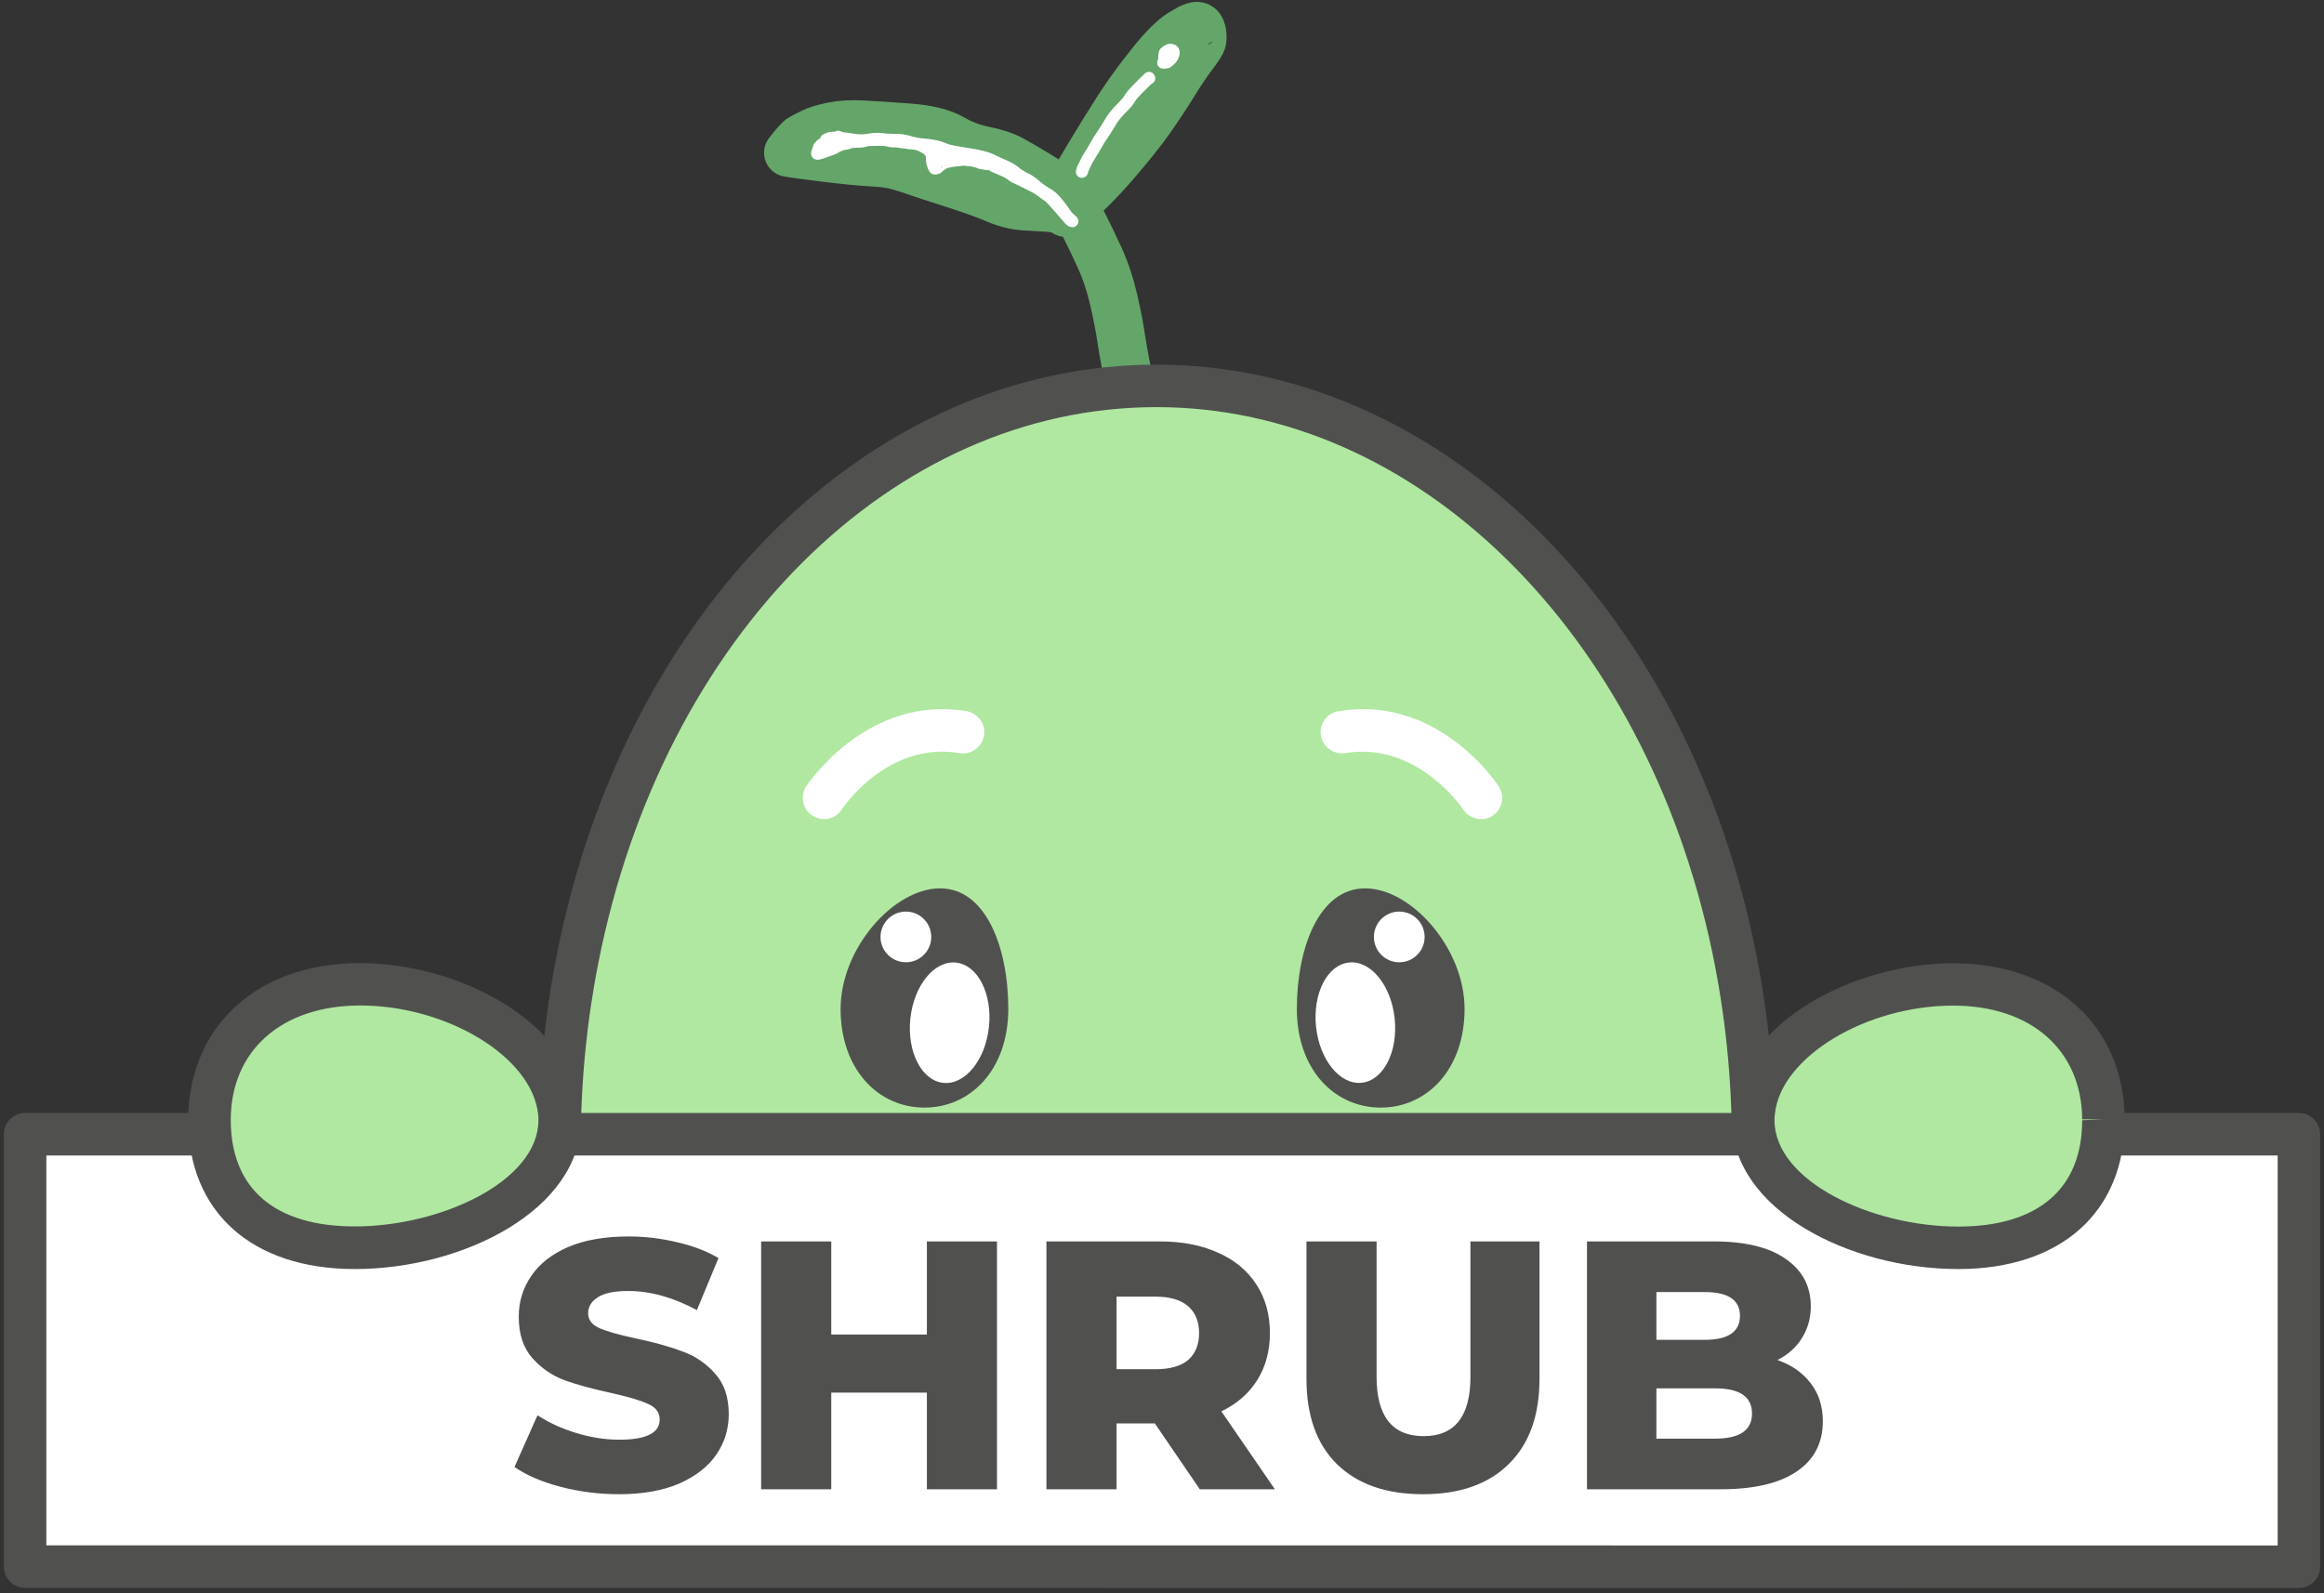 <svg xmlns="http://www.w3.org/2000/svg" fill="none" viewBox="0 0 334 229">
    <rect x="0" y="0" width="334" height="229" fill="#333333" stroke="none"/>
    <path stroke="#64A56A" stroke-linecap="round" stroke-linejoin="round" stroke-width="6.922" d="M166.577 101.016c-.016.015-.045.031-.088.047-.092.354-.035-1.781.171-6.406.207-4.625.091-9.582-.346-14.87-.435-5.289-.965-9.595-1.59-12.917-.623-3.322-1.309-6.73-2.06-10.224-.749-3.492-1.246-6.083-1.492-7.773-.244-1.69-.619-3.63-1.124-5.82-.506-2.189-1.171-4.184-1.995-5.985-.825-1.8-1.542-3.296-2.15-4.489-.608-1.192-1.105-2.131-1.49-2.82-.385-.688-.698-1.248-.938-1.68h-.051v-.049h-.051v-.047h-.049c-.437-.271-.65-.405-.639-.399.009.007.027.018.055.033-.546-.415-.819-.628-.821-.637 0-.011.004-.011.01 0-.239-.267-1.153-.881-2.744-1.842-1.591-.961-2.868-1.705-3.833-2.233-.965-.528-2.267-.957-3.905-1.287s-3.174-.91-4.607-1.741c-1.432-.829-3.543-1.346-6.334-1.549-2.79-.202-4.995-.346-6.616-.432-1.622-.086-3.07.005-4.344.271-1.275.267-2.24.571-2.897.91-.656.339-1.138.586-1.446.741-.309.155-.953.867-1.932 2.136.622.123 2.401.366 5.338.727 2.937.362 5.173.581 6.706.656 1.535.076 2.764.243 3.687.501.923.258 1.802.535 2.636.833.834.297 2.574.869 5.222 1.714 2.648.846 4.697 1.579 6.146 2.201 1.45.622 2.817.977 4.103 1.067 1.286.09 2.269.149 2.947.179.679.03 1.185.079 1.519.149.333.071.533.065.603-.018.07-.083.19-.207.36-.373.17-.164.273-.309.309-.434.037-.125.04-.139.009-.043-.033.095.027.003.181-.277.152-.28.362-.751.631-1.415.269-.664 1.225-2.364 2.87-5.1 1.645-2.736 3.02-4.957 4.125-6.663 1.105-1.705 2.252-3.331 3.443-4.88 1.191-1.549 2.101-2.67 2.728-3.365.627-.694 1.186-1.259 1.679-1.698.491-.44 1.006-.812 1.543-1.118.539-.305.871-.493.996-.564.126-.069.169-.091.128-.065-.039.026-.052.028-.039.008.015-.019.186-.08.511-.183.326-.102.577-.077.754.073.176.151.299.443.368.877.071.436.071.811.002 1.126-.069.314-.501.99-1.297 2.03-.796 1.041-1.718 2.408-2.764 4.102-1.048 1.694-2.177 3.406-3.388 5.136-1.211 1.73-2.926 3.878-5.147 6.443-2.22 2.567-4.569 4.902-7.045 7.005-.034-.148-.068-.296-.1-.444"/>
    <path fill="#B0E8A1" d="M251.975 164.345c0 60.117-41.601 50.436-88.954 50.436-47.373 0-82.584 9.681-82.584-50.436 0-9.141.896-18.037 2.586-26.527 9.324-47.332 43.037-82.348 83.203-82.348 39.739 0 73.147 34.263 82.899 80.821 1.873 8.958 2.85 18.363 2.85 28.054Z"/>
    <path fill="#B0E8A1" d="M251.975 164.345c0 60.118-43.225 52.781-90.578 52.781-47.373 0-80.96 7.337-80.96-52.781 0-9.141.896-18.037 2.586-26.527 20.236 10.281 49.307 16.714 81.615 16.714 33.856 0 64.169-7.064 84.487-18.24 1.873 8.957 2.85 18.363 2.85 28.053Z"/>
    <path fill="#50514F" d="M210.485 145.025c0 8.693-5.395 14.19-12.052 14.19s-12.052-5.477-12.052-14.19c0-8.693 3.155-17.325 9.813-17.325 6.657 0 14.291 8.632 14.291 17.325Z"/>
    <path fill="#fff" d="M201.1 138.327c2.012 0 3.644-1.631 3.644-3.644 0-2.012-1.632-3.644-3.644-3.644-2.013 0-3.644 1.632-3.644 3.644 0 2.013 1.631 3.644 3.644 3.644Zm-5.392 17.317c3.119-.331 5.237-4.47 4.729-9.244-.507-4.774-3.447-8.376-6.567-8.044-3.119.332-5.236 4.471-4.729 9.245.508 4.774 3.448 8.375 6.567 8.043Zm17.159-37.899c-.977 0-1.954-.468-2.545-1.343-.265-.408-6.759-9.833-16.958-8.144-1.649.265-3.237-.855-3.522-2.504-.285-1.669.855-3.237 2.504-3.522 13.762-2.3 22.109 9.406 23.025 10.77.936 1.404.57 3.298-.835 4.234-.488.346-1.079.509-1.669.509Z"/>
    <path fill="#50514F" d="M120.807 145.025c0 8.693 5.395 14.19 12.052 14.19 6.658 0 12.052-5.477 12.052-14.19 0-8.693-3.155-17.325-9.812-17.325s-14.292 8.632-14.292 17.325Z"/>
    <path fill="#fff" d="M130.193 138.327c2.012 0 3.644-1.631 3.644-3.644 0-2.012-1.632-3.644-3.644-3.644-2.013 0-3.645 1.632-3.645 3.644 0 2.013 1.632 3.644 3.645 3.644Zm11.938 9.288c.507-4.774-1.61-8.913-4.73-9.244-3.119-.332-6.059 3.269-6.567 8.043-.507 4.775 1.61 8.914 4.73 9.245 3.119.332 6.059-3.27 6.567-8.044Zm-23.705-29.87c-.571 0-1.161-.163-1.69-.509-1.405-.936-1.792-2.83-.855-4.234.366-.53 8.896-13.131 23.025-10.77 1.669.285 2.789 1.853 2.504 3.522-.285 1.67-1.853 2.789-3.522 2.504-10.281-1.71-16.673 7.716-16.938 8.123-.57.876-1.527 1.364-2.524 1.364Z"/>
    <path fill="#50514F" d="M162.84 217.848c-48.981 0-85.457 8.223-85.457-53.503 0-9.182.896-18.302 2.647-27.117 9.833-49.939 45.277-84.812 86.196-84.812 40.31 0 75.611 34.242 85.871 83.244 1.954 9.284 2.952 18.933 2.952 28.685-.02 61.726-43.227 53.503-92.209 53.503Zm3.366-159.325c-37.948 0-70.928 32.858-80.211 79.886-1.669 8.428-2.524 17.162-2.524 25.936 0 58.346 29.076 47.368 74.678 47.368 45.603 0 90.752 10.978 90.752-47.368 0-9.324-.957-18.546-2.81-27.423-9.649-46.151-42.507-78.399-79.885-78.399Z"/>
    <path fill="#fff" d="M330.394 163.042H3.606v62.153H330.394v-62.153Z"/>
    <path fill="#50514F" d="m330.394 228.269-250.384-.02c-1.69 0 3.054-1.364 3.054-3.054 0-1.689-4.743-3.053-3.054-3.053l247.331.02v-56.066H6.659v56.046H80.01c1.69 0 3.054 1.364 3.054 3.053 0 1.69-1.364 3.054-3.054 3.054H3.606c-1.69 0-3.054-1.364-3.054-3.054v-62.153c0-1.69 1.364-3.054 3.054-3.054H330.394c1.69 0 3.054 1.364 3.054 3.054v62.153c0 1.69-1.364 3.074-3.054 3.074Z"/>
    <path fill="#B0E8A1" d="M302.3 160.884v.143c0 10.871-6.962 18.342-20.867 18.342-13.904 0-29.458-7.471-29.458-18.342 0-.428.02-.855.081-1.263 1.079-10.28 15.289-18.261 28.644-18.261 13.844 0 21.539 8.551 21.6 19.381Z"/>
    <path fill="#50514F" d="M281.433 182.423c-15.696 0-32.512-8.591-32.512-21.396 0-.591.041-1.161.122-1.71 1.303-12.419 17.427-20.847 31.657-20.847 14.658 0 24.572 8.998 24.654 22.414v.163c0 13.172-9.161 21.376-23.921 21.376Zm-.733-37.866c-12.54 0-24.755 7.39-25.61 15.533-.061.407-.061.672-.061.937 0 8.754 13.945 15.289 26.404 15.289 11.482 0 17.813-5.436 17.813-15.289l3.054-.143-3.054.02c-.061-9.934-7.328-16.347-18.546-16.347Z"/>
    <path fill="#B0E8A1" d="M30.112 160.884v.143c0 10.871 6.963 18.342 20.867 18.342s29.458-7.471 29.458-18.342c0-.428-.02-.855-.081-1.263-1.079-10.28-15.289-18.261-28.644-18.261-13.844 0-21.539 8.551-21.6 19.381Z"/>
    <path fill="#50514F" d="M50.979 182.423c-14.76 0-23.921-8.204-23.921-21.396v-.163c.081-13.396 9.976-22.415 24.654-22.415 14.23 0 30.354 8.429 31.677 20.99.061.427.102.997.102 1.567 0 12.805-16.816 21.417-32.512 21.417Zm-17.813-21.539v.122c0 9.854 6.331 15.289 17.813 15.289 12.459 0 26.404-6.535 26.404-15.289 0-.264 0-.549-.041-.814-.875-8.266-13.07-15.656-25.61-15.656-11.217.021-18.506 6.434-18.567 16.348Z"/>
    <path stroke="#fff" stroke-linecap="round" stroke-linejoin="round" stroke-width="1.73" d="M155.619 24.211c-.019.117-.026.162-.021.134 0 .007-.026.116-.079.328-.054.091-.035.008.059-.248.094-.255.237-.582.43-.979.191-.398.446-.846.765-1.344.318-.499.586-.949.804-1.35.219-.4.49-.836.814-1.307.325-.471.656-.994.994-1.57.338-.577.641-1.027.91-1.35.267-.323.48-.561.637-.713.156-.152.348-.349.576-.59.228-.242.387-.415.477-.519.089-.104.258-.354.507-.747.249-.392 1.13-1.314 2.642-2.765.011.018.022.036.035.055m2.017-2.244h-.018.279c.264-.057.358-.079.281-.067-.067.069.015.011.246-.173.232-.185.409-.387.529-.607.121-.219.179-.425.173-.619-.006-.193-.08-.304-.221-.334-.14-.03-.235-.048-.283-.053-.048-.004-.14.027-.277.094-.137.068-.251.144-.34.228-.091.086-.141.13-.151.132-.011.004-.014.007-.01.008.005.001-.001.037-.018.108-.017.069-.028.146-.035.23-.006.083-.015.189-.029.32-.013.129-.017.263-.012.403.091-.015.126-.003.104.035-.022.038.041-.014.189-.157.147-.142.243-.243.287-.301M120.43 19.663c-.014.003-.006-.001.022-.01.029-.008.031-.005.008.01-.022.015-.089.043-.203.086-.114.043-.227.081-.338.112-.112.031-.171.051-.177.061-.007.009-.009.007-.005-.006.005-.013-.105.035-.329.144-.223.11-.473.24-.749.391-.277.151-.461.253-.55.305-.091.053-.168.12-.232.202-.064.083-.1.13-.108.14-.01.009-.018.026-.027.049-.008.023-.007.004.002-.057.011-.061-.095.257-.319.953-.031.107.199.072.692-.106.494-.176.913-.322 1.258-.438.346-.115.571-.212.674-.291.104-.08.171-.124.199-.13.028-.008.036-.011.025-.01-.012 0 .043-.028.167-.083.123-.056.238-.107.344-.155.104-.046.212-.081.322-.104.109-.023.219-.043.329-.059.112-.015.156-.02.133-.014-.023.007.037-.004.181-.033.145-.03.24-.065.285-.106.046-.042.237-.079.574-.112.337-.033.617-.048.841-.045.222.004.393-.007.511-.035.118-.026.197-.044.236-.055.041-.011.098-.026.171-.047.075-.02.113-.03.114-.03.003 0 0 .001-.008.004-.007.004.019-.005.079-.026s.398-.042 1.014-.059c.615-.019 1.065-.02 1.35-.002.285.016.459.035.521.055.062.02.21.054.442.1.23.048.406.069.527.063.121-.004.204-.006.25-.006.048 0 .108.003.182.01.072.007.064.005-.023-.006-.087-.009.029.008.348.053.321.043.544.071.67.083.126.014.24.027.34.041.099.014.179.026.238.037.06.012.111.025.153.037.041.014.053.016.037.006-.017-.009.152.001.504.03.355.031.649.086.884.165.235.079.409.147.523.204.114.056.223.117.328.185.106.068.212.137.32.208.105.07.142.088.11.051-.032-.037 0-.013.095.071.097.083.152.135.165.157.014.02.045.063.094.128.047.065.091.126.13.183.039.058.058.083.055.073.114.243.161.348.141.316-.02-.033-.021.023-.005.167.017.145.017.18 0 .104-.017-.077-.016.067.005.434.02.368.141.753.364 1.156.081-.001.123-.003.126-.004.003-.001.005.002.006.01.002.009.058-.003.169-.037.11-.033.183-.079.22-.138.037-.058.151-.158.342-.299.19-.141.354-.244.493-.31.137-.065.266-.115.387-.151.12-.034.215-.054.285-.061.069-.007.105-.01.107-.01.003-.001.047-.015.133-.041.085-.024.261-.05.527-.077.265-.027.515-.052.751-.075.235-.022.384-.041.446-.059.063-.016.329-.002.8.043.471.043.829.098 1.073.165.244.065.421.123.529.173.109.049.203.086.281.11.079.023.214.046.405.069.192.022.343.043.454.063.113.02.189.025.228.014.04-.011.247.064.621.224.375.159.677.292.906.399.23.107.397.178.503.214.107.035.295.122.564.261.267.139.472.262.615.371.141.11.239.183.295.22.057.038.118.075.181.11.063.037.13.075.202.116.072.041.152.078.24.112.088.033.413.185.973.458.561.273 1.036.513 1.427.721.393.206.683.383.872.531.188.148.392.294.61.44.219.145.441.305.668.48.227.175.43.37.609.584.18.214.435.501.765.861.331.358.57.632.715.821.145.189.268.335.368.44.102.104.172.174.21.208.038.035.1.09.187.163.089.073.122.099.102.077-.022-.022.117.108.415.389-.199-.001-.5-.303-.903-.904-.402-.603-.783-1.125-1.143-1.568-.358-.443-.641-.755-.849-.939-.209-.185-.333-.287-.372-.307-.041-.022-.21-.121-.509-.297-.3-.178-.57-.352-.81-.523-.242-.17-.546-.418-.912-.745-.368-.327-.823-.623-1.366-.887-.542-.265-1.009-.563-1.401-.896-.391-.333-.955-.655-1.694-.967-.738-.314-1.286-.562-1.643-.747-.355-.186-.831-.352-1.427-.499-.596-.145-1.172-.259-1.728-.342-.558-.084-1.22-.191-1.985-.322-.764-.13-1.359-.289-1.786-.476-.424-.186-.894-.326-1.408-.419-.515-.095-1.069-.166-1.664-.212-.595-.048-1.146-.148-1.651-.301-.506-.155-.925-.252-1.256-.293-.331-.039-.767-.058-1.307-.057-.539.001-1.075-.033-1.61-.102-.535-.068-1.083-.052-1.645.049-.563.1-1.029.144-1.397.132-.369-.014-.717-.048-1.044-.102-.327-.054-.636-.099-.928-.134-.293-.035-.506-.064-.639-.086-.133-.022-.264-.036-.391-.043-.128-.007-.201-.01-.218-.008-.018.003-.124.003-.32 0-.195-.004-.355-.005-.478-.002-.124.003-.234.018-.33.047-.095.029-.116.033-.063.014.054-.02-.12.05-.523.21.134.096.336.139.604.126.27-.012.451-.022.542-.029"/>
    <path stroke="#fff" stroke-linecap="round" stroke-linejoin="round" stroke-width="1.73" d="M134.904 22.816c-.088.146-.127.202-.118.167-.012.005-.07-.006-.175-.033 0-.005.004-.024.01-.055-.137.06.144-.025.843-.255h-.232c-.285.076-.581.219-.888.429.011 0 .119.001.322.004.204.003.328.007.373.014"/>
    <path fill="#50514F" d="M88.956 214.79c-2.884 0-5.683-.356-8.398-1.069-2.714-.712-4.92-1.662-6.616-2.85l3.308-7.43c1.595 1.051 3.444 1.9 5.548 2.544 2.104.645 4.173.967 6.209.967 3.868 0 5.802-.967 5.802-2.901 0-1.018-.56-1.764-1.68-2.239-1.086-.509-2.85-1.035-5.293-1.578-2.68-.577-4.92-1.187-6.718-1.832-1.798-.679-3.342-1.747-4.631-3.206-1.289-1.459-1.934-3.427-1.934-5.904 0-2.172.594-4.123 1.781-5.853 1.188-1.765 2.952-3.156 5.293-4.174 2.375-1.018 5.276-1.527 8.703-1.527 2.341 0 4.648.272 6.922.815 2.273.509 4.275 1.272 6.006 2.29l-3.105 7.482c-3.393-1.833-6.684-2.749-9.874-2.749-2.002 0-3.461.306-4.377.916-.916.577-1.374 1.341-1.374 2.291s.543 1.662 1.629 2.137c1.086.475 2.833.967 5.242 1.476 2.714.577 4.954 1.205 6.718 1.883 1.798.645 3.342 1.697 4.632 3.156 1.323 1.425 1.984 3.376 1.984 5.853 0 2.137-.593 4.072-1.781 5.802-1.187 1.73-2.969 3.122-5.344 4.173-2.375 1.018-5.259 1.527-8.652 1.527Zm54.329-36.339v35.627h-10.078v-13.895h-13.741v13.895h-10.078v-35.627h10.078v13.385h13.741v-13.385h10.078Zm22.682 26.16h-5.497v9.467h-10.077v-35.627h16.286c3.224 0 6.023.543 8.398 1.629 2.375 1.051 4.208 2.578 5.497 4.58 1.289 1.968 1.934 4.292 1.934 6.973 0 2.579-.611 4.835-1.832 6.769-1.188 1.9-2.901 3.393-5.141 4.479l7.685 11.197h-10.789l-6.464-9.467Zm6.362-12.978c0-1.663-.526-2.952-1.578-3.868-1.052-.916-2.613-1.374-4.682-1.374h-5.599v10.433h5.599c2.069 0 3.63-.441 4.682-1.323 1.052-.916 1.578-2.206 1.578-3.868Zm32.178 23.157c-5.293 0-9.416-1.442-12.368-4.326-2.918-2.884-4.377-6.973-4.377-12.266v-19.747h10.077v19.442c0 5.7 2.257 8.55 6.769 8.55 4.479 0 6.719-2.85 6.719-8.55v-19.442h9.924v19.747c0 5.293-1.476 9.382-4.428 12.266-2.918 2.884-7.023 4.326-12.316 4.326Zm50.953-19.289c2.035.712 3.63 1.832 4.784 3.359 1.153 1.493 1.73 3.308 1.73 5.446 0 3.121-1.255 5.53-3.766 7.227-2.511 1.696-6.141 2.545-10.892 2.545h-19.238v-35.627h18.22c4.547 0 8.008.848 10.383 2.545 2.375 1.662 3.563 3.919 3.563 6.769 0 1.696-.424 3.223-1.273 4.58-.814 1.324-1.985 2.376-3.511 3.156Zm-17.407-9.772v6.871h6.922c3.393 0 5.09-1.154 5.09-3.461 0-2.273-1.697-3.41-5.09-3.41h-6.922Zm8.449 21.071c3.529 0 5.293-1.205 5.293-3.614s-1.764-3.613-5.293-3.613h-8.449v7.227h8.449Z"/>
</svg>
